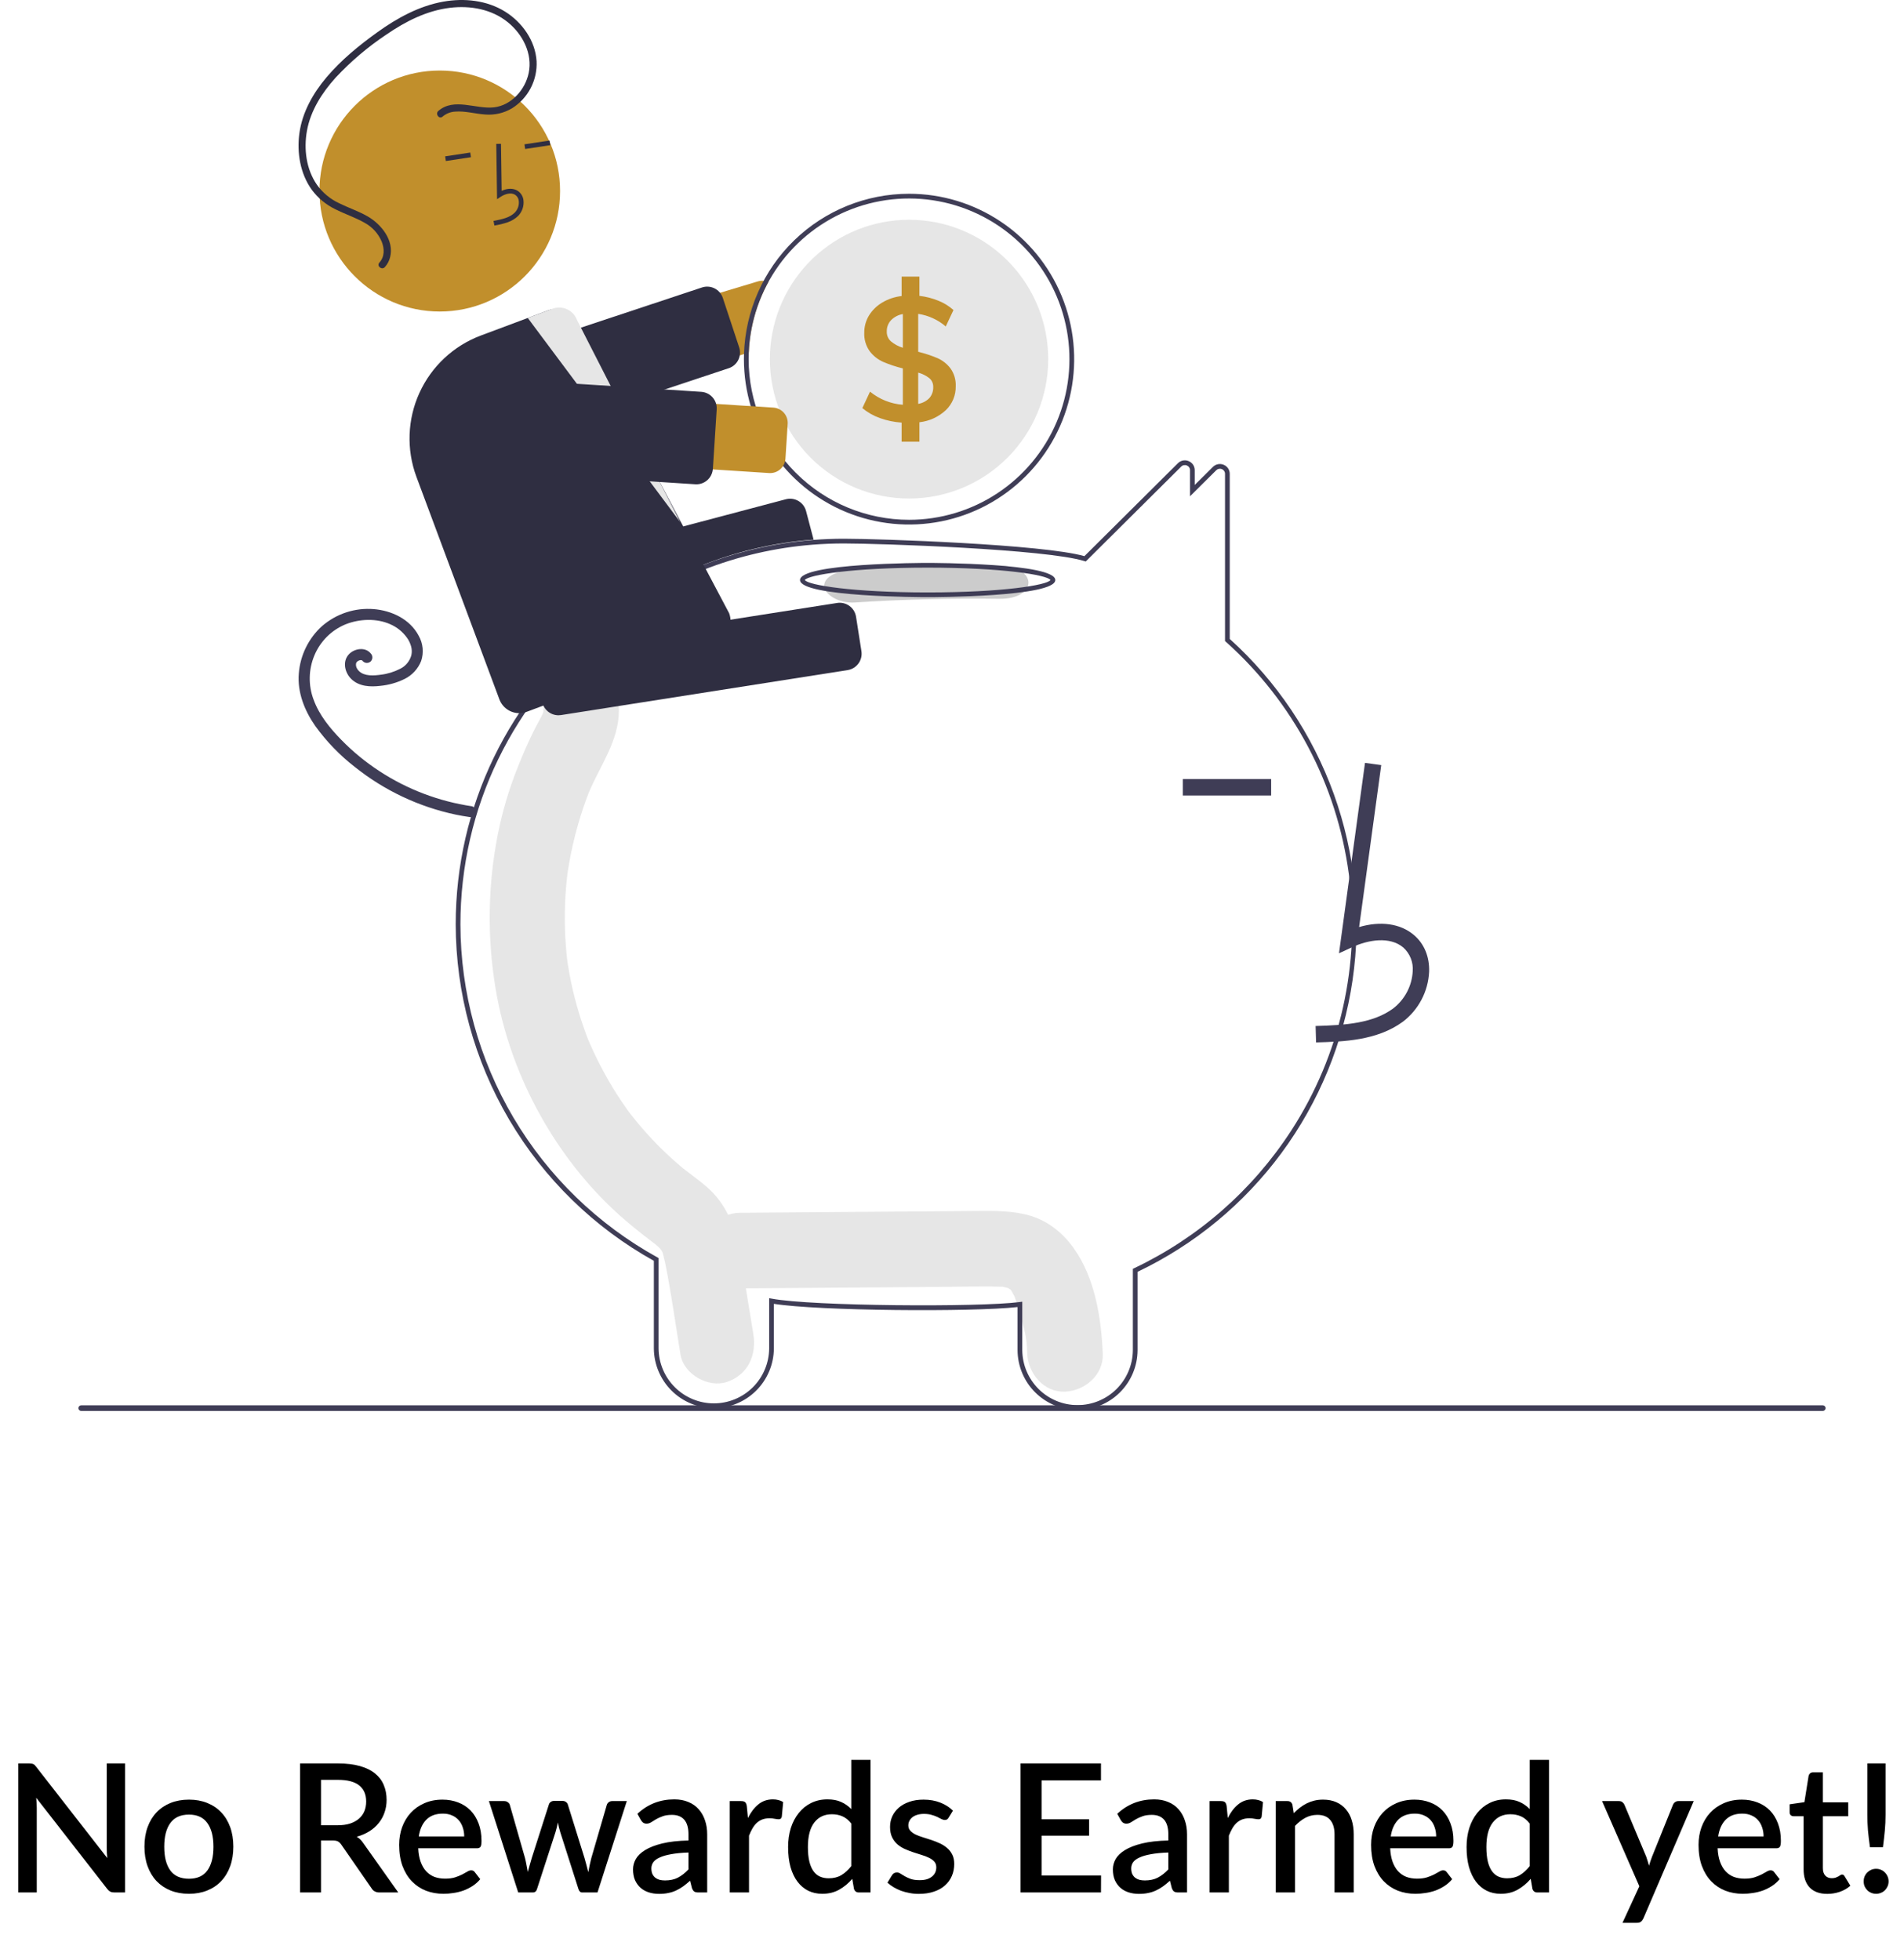 <svg width="170" height="175" viewBox="0 0 170 175" fill="none" xmlns="http://www.w3.org/2000/svg">
<g clip-path="url(#clip0_528_8681)">
<path d="M95.87 111.469C94.792 109.956 93.331 108.849 91.496 108.435C89.895 108.073 88.249 108.135 86.621 108.147L66.046 108.306C64.283 108.32 62.594 109.849 62.676 111.682C62.757 113.5 64.157 115.073 66.046 115.058C72.073 115.012 78.1 114.965 84.127 114.918C85.548 114.907 86.97 114.882 88.391 114.886C88.71 114.887 89.028 114.904 89.347 114.908C89.424 114.909 89.48 114.908 89.519 114.906C89.529 114.909 89.537 114.912 89.55 114.916C89.717 114.961 89.887 114.993 90.055 115.036C89.996 115.038 90.163 115.143 90.247 115.178C90.258 115.201 90.283 115.241 90.324 115.304C90.381 115.411 90.551 115.738 90.558 115.728C90.813 116.373 91.023 117.035 91.187 117.71C91.579 119.196 91.665 119.507 91.721 120.902C91.792 122.664 93.22 124.362 95.091 124.278C96.856 124.199 98.537 122.792 98.461 120.902C98.332 117.718 97.774 114.14 95.87 111.469Z" fill="#E6E6E6"/>
<path d="M67.255 119.087C66.869 116.741 66.49 114.393 66.096 112.049C65.696 109.67 64.879 107.492 63.032 105.93C62.538 105.513 62.026 105.124 61.512 104.736C61.331 104.599 61.15 104.462 60.972 104.323C60.961 104.315 60.954 104.309 60.945 104.302C60.925 104.285 60.902 104.265 60.87 104.238C60.1 103.585 59.356 102.903 58.647 102.178C58.017 101.534 57.415 100.863 56.841 100.164C56.697 99.99 56.556 99.814 56.416 99.636C56.392 99.606 56.262 99.438 56.177 99.328C56.097 99.219 55.952 99.021 55.928 98.986C55.764 98.755 55.604 98.521 55.446 98.285C54.373 96.674 53.444 94.972 52.669 93.197C52.592 93.021 52.517 92.844 52.444 92.666C52.424 92.612 52.399 92.542 52.365 92.449C52.209 92.019 52.053 91.59 51.91 91.154C51.607 90.23 51.346 89.292 51.128 88.341C51.02 87.871 50.923 87.398 50.837 86.924C50.792 86.68 50.751 86.435 50.712 86.19C50.706 86.149 50.668 85.885 50.645 85.735C50.629 85.585 50.598 85.319 50.594 85.278C50.57 85.031 50.548 84.784 50.529 84.536C50.486 83.979 50.456 83.421 50.441 82.862C50.415 81.869 50.433 80.876 50.494 79.883C50.529 79.325 50.579 78.768 50.641 78.213C50.644 78.179 50.647 78.151 50.65 78.127C50.653 78.102 50.658 78.074 50.663 78.039C50.708 77.732 50.756 77.425 50.809 77.12C51.011 75.959 51.274 74.811 51.597 73.678C51.75 73.142 51.916 72.611 52.094 72.084C52.174 71.85 52.257 71.617 52.342 71.384C52.336 71.399 52.59 70.748 52.594 70.726C53.604 68.336 55.256 66.157 55.258 63.441C55.26 61.603 53.707 59.842 51.888 59.927C50.981 59.961 50.123 60.346 49.494 61.002C48.866 61.658 48.516 62.532 48.518 63.441C48.518 63.483 48.518 63.518 48.518 63.552C48.501 63.609 48.487 63.657 48.474 63.699C48.277 64.128 48.036 64.535 47.819 64.954C47.228 66.098 46.722 67.28 46.242 68.479C45.457 70.432 44.855 72.454 44.446 74.519C43.556 79.044 43.487 83.693 44.242 88.242C45.549 96.221 49.858 103.858 55.848 108.991C56.368 109.437 56.9 109.867 57.438 110.289C57.66 110.464 57.885 110.635 58.11 110.805C58.216 110.886 58.658 111.234 58.464 111.065C58.881 111.422 59.057 111.602 59.164 111.865C59.18 111.926 59.201 112.008 59.23 112.12C59.305 112.417 59.377 112.713 59.437 113.013C59.958 115.641 60.321 118.312 60.756 120.956C61.055 122.773 63.288 123.955 64.901 123.411C66.779 122.777 67.576 121.034 67.255 119.087Z" fill="#E6E6E6"/>
<path d="M96.211 125.901C94.796 125.905 93.437 125.346 92.433 124.347C91.428 123.349 90.86 121.992 90.853 120.574V116.723C86.829 117.174 73.047 117.07 69.096 116.434V120.42C69.086 121.836 68.516 123.191 67.513 124.189C66.509 125.187 65.152 125.747 63.738 125.747C62.324 125.747 60.967 125.187 59.963 124.189C58.96 123.191 58.391 121.836 58.38 120.42V112.594C53.029 109.616 48.569 105.262 45.459 99.981C42.349 94.699 40.702 88.682 40.688 82.551C40.688 72.037 45.444 62.229 53.738 55.642C59.13 51.345 65.681 48.76 72.551 48.221C73.483 48.147 74.421 48.11 75.339 48.11C78.572 48.11 93.161 48.611 96.822 49.666L105.168 41.369C105.291 41.245 105.447 41.161 105.618 41.127C105.789 41.093 105.966 41.111 106.126 41.178C106.288 41.242 106.427 41.354 106.524 41.499C106.621 41.644 106.672 41.815 106.671 41.989V43.308L108.296 41.696C108.418 41.572 108.575 41.488 108.745 41.454C108.916 41.42 109.093 41.437 109.253 41.504C109.415 41.569 109.554 41.681 109.651 41.826C109.749 41.971 109.8 42.142 109.798 42.316V57.057C113.986 60.84 117.178 65.599 119.092 70.912C121.005 76.226 121.58 81.93 120.766 87.52C119.952 93.11 117.774 98.412 114.426 102.957C111.077 107.502 106.661 111.149 101.569 113.575V120.574C101.562 121.992 100.994 123.349 99.99 124.347C98.986 125.346 97.626 125.905 96.211 125.901ZM91.274 116.244V120.574C91.285 121.878 91.81 123.126 92.734 124.045C93.659 124.964 94.909 125.479 96.211 125.479C97.514 125.479 98.763 124.964 99.688 124.045C100.613 123.126 101.138 121.878 101.148 120.574V113.309L101.268 113.252C106.982 110.536 111.832 106.286 115.281 100.976C119.676 94.199 121.503 86.07 120.433 78.06C119.363 70.05 115.466 62.689 109.447 57.308L109.377 57.245V42.316C109.379 42.226 109.352 42.137 109.302 42.061C109.251 41.986 109.179 41.928 109.094 41.895C109.011 41.859 108.918 41.85 108.828 41.867C108.739 41.885 108.657 41.93 108.593 41.995L106.249 44.32V41.989C106.251 41.899 106.225 41.81 106.174 41.734C106.124 41.659 106.051 41.601 105.967 41.568C105.883 41.532 105.79 41.523 105.7 41.541C105.61 41.559 105.528 41.603 105.464 41.669L96.939 50.143L96.818 50.105C93.415 49.038 78.597 48.532 75.339 48.532C74.432 48.532 73.505 48.569 72.584 48.641C65.798 49.174 59.326 51.727 53.999 55.972C45.807 62.479 41.109 72.166 41.109 82.551C41.123 88.628 42.761 94.591 45.853 99.82C48.945 105.049 53.379 109.353 58.693 112.285L58.801 112.345V120.42C58.812 121.724 59.337 122.972 60.262 123.89C61.186 124.809 62.436 125.324 63.738 125.324C65.04 125.324 66.29 124.809 67.215 123.89C68.139 122.972 68.664 121.724 68.675 120.42V115.929L68.925 115.976C72.475 116.645 87.424 116.75 91.036 116.276L91.274 116.244Z" fill="#3F3D56"/>
<path d="M67.658 25.133L44.334 32.155C43.592 32.379 42.969 32.889 42.602 33.573C42.236 34.257 42.155 35.059 42.378 35.802C42.601 36.545 43.11 37.17 43.792 37.538C44.474 37.906 45.274 37.988 46.017 37.765L66.427 31.619L66.855 31.49C66.942 29.283 67.539 27.126 68.601 25.19C68.468 25.13 68.326 25.093 68.18 25.08C68.004 25.063 67.827 25.081 67.658 25.133Z" fill="#C18F2C"/>
<path d="M45.613 39.262C45.303 39.261 45.002 39.163 44.751 38.981C44.5 38.8 44.313 38.544 44.215 38.249L42.757 33.84C42.696 33.656 42.672 33.462 42.685 33.268C42.7 33.075 42.752 32.886 42.839 32.713C42.925 32.539 43.045 32.385 43.192 32.258C43.339 32.131 43.508 32.035 43.692 31.974L62.676 25.671C62.859 25.61 63.053 25.586 63.246 25.6C63.44 25.614 63.628 25.666 63.801 25.753C63.974 25.84 64.128 25.961 64.255 26.107C64.382 26.254 64.478 26.424 64.539 26.608L65.997 31.017C66.119 31.38 66.094 31.776 65.93 32.121C65.765 32.466 65.472 32.733 65.114 32.866C65.097 32.872 65.079 32.878 65.061 32.884L46.078 39.186C45.928 39.236 45.771 39.262 45.613 39.262Z" fill="#2F2E41"/>
<path d="M81.165 17.303C77.333 17.305 73.653 18.799 70.902 21.471C68.152 24.143 66.547 27.783 66.428 31.619C66.423 31.769 66.421 31.921 66.421 32.073C66.421 34.994 67.286 37.849 68.906 40.278C70.526 42.707 72.829 44.6 75.523 45.718C78.217 46.836 81.181 47.128 84.041 46.558C86.901 45.989 89.528 44.582 91.59 42.516C93.652 40.451 95.056 37.819 95.625 34.954C96.194 32.089 95.902 29.119 94.786 26.421C93.67 23.722 91.78 21.415 89.356 19.792C86.931 18.169 84.081 17.303 81.165 17.303ZM81.165 46.42C77.367 46.416 73.727 44.903 71.042 42.214C68.357 39.524 66.847 35.877 66.843 32.073C66.843 31.876 66.847 31.682 66.855 31.49C66.969 28.68 67.906 25.965 69.547 23.683C71.189 21.401 73.465 19.654 76.09 18.657C78.716 17.66 81.576 17.459 84.315 18.077C87.054 18.696 89.551 20.107 91.496 22.136C93.44 24.165 94.747 26.722 95.252 29.489C95.758 32.256 95.441 35.111 94.34 37.698C93.239 40.286 91.403 42.492 89.061 44.043C86.718 45.593 83.972 46.42 81.165 46.42Z" fill="#3F3D56"/>
<path d="M93.591 32.073C93.591 35.374 92.282 38.541 89.952 40.875C87.621 43.21 84.46 44.521 81.165 44.521C77.869 44.521 74.708 43.21 72.378 40.875C70.047 38.541 68.738 35.374 68.738 32.073C68.738 31.678 68.757 31.29 68.793 30.906C69.093 27.719 70.605 24.771 73.018 22.673C75.43 20.575 78.556 19.488 81.748 19.638C84.939 19.788 87.95 21.164 90.155 23.479C92.361 25.795 93.591 28.872 93.591 32.073Z" fill="#E6E6E6"/>
<path d="M84.865 32.9C84.564 32.503 84.168 32.189 83.713 31.986C83.153 31.749 82.574 31.559 81.982 31.416V28.028C82.891 28.165 83.744 28.555 84.444 29.152L85.131 27.686C84.736 27.334 84.282 27.053 83.791 26.857C83.247 26.636 82.675 26.489 82.091 26.42V24.703H80.501V26.437C79.887 26.506 79.295 26.705 78.764 27.021C78.284 27.306 77.88 27.703 77.586 28.178C77.306 28.641 77.161 29.174 77.167 29.716C77.14 30.303 77.31 30.882 77.65 31.361C77.962 31.776 78.376 32.105 78.85 32.315C79.42 32.559 80.009 32.754 80.611 32.9V36.147C79.538 36.066 78.515 35.657 77.681 34.976L76.995 36.444C77.461 36.831 77.991 37.132 78.562 37.335C79.186 37.559 79.839 37.695 80.501 37.74V39.443H82.092V37.708C82.975 37.611 83.803 37.231 84.453 36.624C84.739 36.349 84.965 36.018 85.116 35.651C85.268 35.284 85.341 34.89 85.333 34.493C85.359 33.924 85.195 33.363 84.865 32.9ZM80.611 31.058C80.224 30.94 79.863 30.746 79.552 30.488C79.428 30.378 79.33 30.242 79.265 30.089C79.201 29.937 79.17 29.772 79.177 29.606C79.165 29.23 79.303 28.865 79.56 28.591C79.845 28.304 80.212 28.113 80.611 28.045V31.058ZM82.98 35.548C82.712 35.824 82.362 36.006 81.982 36.069V33.275C82.345 33.373 82.685 33.543 82.98 33.775C83.093 33.871 83.182 33.991 83.241 34.126C83.3 34.261 83.329 34.408 83.324 34.556C83.338 34.918 83.216 35.272 82.98 35.548Z" fill="#C18F2C"/>
<path d="M46.29 57.131C45.965 57.13 45.648 57.022 45.39 56.823C45.132 56.624 44.947 56.346 44.863 56.031L44.069 53.02C43.97 52.641 44.024 52.239 44.221 51.901C44.417 51.562 44.739 51.316 45.117 51.215L70.168 44.584C70.546 44.485 70.948 44.54 71.285 44.737C71.623 44.935 71.869 45.258 71.969 45.636L72.642 48.187L72.516 48.197C66.091 48.697 59.944 51.031 54.801 54.921L54.764 54.939L46.664 57.082C46.542 57.115 46.416 57.131 46.29 57.131Z" fill="#2F2E41"/>
<path d="M42.142 72.003C39.203 71.568 36.392 70.504 33.902 68.882C32.668 68.079 31.525 67.143 30.495 66.091C29.478 65.052 28.506 63.871 28.002 62.487C27.517 61.207 27.542 59.789 28.072 58.527C28.594 57.273 29.591 56.277 30.845 55.758C32.107 55.254 33.631 55.2 34.859 55.752C35.444 56.009 35.95 56.417 36.325 56.935C36.5 57.173 36.629 57.442 36.707 57.728C36.779 57.986 36.785 58.259 36.726 58.521C36.654 58.782 36.527 59.025 36.353 59.233C36.18 59.442 35.964 59.611 35.72 59.728C35.184 60.004 34.602 60.182 34.003 60.253C33.401 60.335 32.535 60.41 32.051 59.926C31.952 59.83 31.873 59.714 31.821 59.586C31.785 59.488 31.772 59.382 31.785 59.278C31.778 59.324 31.814 59.178 31.812 59.184C31.804 59.206 31.771 59.258 31.818 59.178C31.833 59.151 31.849 59.126 31.867 59.101C31.851 59.122 31.816 59.156 31.879 59.097C31.931 59.04 31.998 58.999 32.072 58.978C32.101 58.969 32.13 58.963 32.16 58.955C32.234 58.934 32.086 58.956 32.161 58.953C32.191 58.952 32.221 58.953 32.25 58.952C32.324 58.948 32.176 58.931 32.248 58.949C32.275 58.956 32.303 58.963 32.33 58.972C32.39 58.991 32.288 58.928 32.328 58.975C32.376 59.03 32.279 58.922 32.333 58.975C32.359 59.001 32.384 59.029 32.408 59.058C32.501 59.15 32.626 59.201 32.757 59.201C32.888 59.201 33.013 59.15 33.106 59.058C33.196 58.964 33.246 58.838 33.246 58.708C33.246 58.578 33.196 58.453 33.106 58.358C32.619 57.754 31.658 57.903 31.165 58.414C30.537 59.066 30.786 60.099 31.397 60.667C32.088 61.311 33.068 61.356 33.958 61.248C34.709 61.175 35.442 60.968 36.12 60.635C36.794 60.304 37.322 59.733 37.6 59.034C37.725 58.661 37.77 58.266 37.732 57.874C37.694 57.483 37.573 57.103 37.377 56.762C36.592 55.283 34.965 54.524 33.358 54.393C32.53 54.328 31.698 54.428 30.909 54.688C30.12 54.947 29.39 55.361 28.762 55.904C27.551 56.996 26.806 58.513 26.68 60.14C26.539 61.827 27.193 63.465 28.145 64.827C29.143 66.21 30.333 67.444 31.679 68.489C34.312 70.594 37.4 72.053 40.696 72.749C41.089 72.83 41.483 72.899 41.879 72.957C42.005 72.988 42.138 72.969 42.251 72.905C42.364 72.841 42.448 72.736 42.486 72.612C42.52 72.485 42.503 72.35 42.438 72.237C42.374 72.123 42.267 72.039 42.142 72.003Z" fill="#3F3D56"/>
<path d="M89.19 50.508C84.885 50.447 80.593 50.557 76.315 50.836C74.852 50.932 73.587 51.45 73.587 52.32C73.587 53.048 74.842 53.9 76.315 53.804C80.591 53.524 84.883 53.415 89.19 53.475C92.702 53.525 92.7 50.558 89.19 50.508Z" fill="#CCCCCC"/>
<path d="M82.827 53.328C82.362 53.328 71.431 53.311 71.431 51.798C71.431 50.286 82.362 50.269 82.827 50.269C83.292 50.269 94.222 50.286 94.222 51.798C94.222 53.311 83.292 53.328 82.827 53.328ZM71.859 51.798C72.158 52.257 76.175 52.906 82.827 52.906C89.478 52.906 93.496 52.257 93.795 51.798C93.496 51.34 89.478 50.691 82.827 50.691C76.175 50.691 72.158 51.34 71.859 51.798Z" fill="#3F3D56"/>
<path d="M117.506 93.09C119.926 93.023 122.937 92.939 125.257 91.241C125.948 90.715 126.515 90.044 126.92 89.274C127.325 88.505 127.556 87.657 127.599 86.788C127.647 85.448 127.163 84.277 126.238 83.494C125.026 82.468 123.257 82.228 121.35 82.789L123.325 68.326L121.875 68.127L119.553 85.13L120.764 84.573C122.168 83.928 124.095 83.6 125.293 84.614C125.587 84.879 125.816 85.208 125.962 85.576C126.109 85.945 126.168 86.342 126.136 86.737C126.101 87.383 125.927 88.014 125.626 88.587C125.325 89.16 124.905 89.661 124.394 90.057C122.588 91.378 120.188 91.548 117.465 91.624L117.506 93.09Z" fill="#3F3D56"/>
<path d="M113.496 69.573H105.612V71.04H113.496V69.573Z" fill="#3F3D56"/>
<path d="M49.858 63.876C49.507 63.874 49.168 63.748 48.901 63.519C48.635 63.291 48.458 62.974 48.404 62.627L47.922 59.55C47.862 59.163 47.958 58.769 48.188 58.452C48.418 58.136 48.765 57.924 49.151 57.863L74.748 53.845C75.134 53.785 75.528 53.88 75.844 54.111C76.16 54.342 76.371 54.688 76.432 55.075L76.913 58.152C76.974 58.539 76.878 58.934 76.648 59.25C76.417 59.567 76.071 59.779 75.685 59.84L50.088 63.858C50.012 63.87 49.935 63.876 49.858 63.876Z" fill="#2F2E41"/>
<path d="M39.264 27.82C45.197 27.82 50.006 23.003 50.006 17.06C50.006 11.117 45.197 6.299 39.264 6.299C33.332 6.299 28.523 11.117 28.523 17.06C28.523 23.003 33.332 27.82 39.264 27.82Z" fill="#C18F2C"/>
<path d="M45.346 19.844C45.69 19.724 46.003 19.531 46.266 19.279C46.44 19.1 46.572 18.884 46.654 18.648C46.736 18.412 46.766 18.16 46.741 17.912C46.726 17.734 46.671 17.562 46.579 17.41C46.487 17.258 46.362 17.129 46.212 17.033C45.823 16.794 45.309 16.802 44.791 17.043L44.731 12.843L44.31 12.849L44.38 17.787L44.701 17.576C45.072 17.332 45.607 17.156 45.991 17.392C46.086 17.455 46.165 17.539 46.223 17.637C46.28 17.736 46.314 17.846 46.322 17.96C46.34 18.145 46.318 18.332 46.257 18.508C46.196 18.684 46.098 18.845 45.969 18.98C45.513 19.434 44.837 19.586 44.065 19.725L44.14 20.14C44.55 20.078 44.954 19.979 45.346 19.844Z" fill="#2F2E41"/>
<path d="M49.068 12.548L46.825 12.888L46.888 13.306L49.131 12.965L49.068 12.548Z" fill="#2F2E41"/>
<path d="M41.988 13.622L39.745 13.962L39.808 14.38L42.051 14.039L41.988 13.622Z" fill="#2F2E41"/>
<path d="M46.363 63.688C45.977 63.687 45.6 63.568 45.283 63.347C44.965 63.127 44.723 62.814 44.587 62.452L37.181 42.583C36.276 40.146 36.372 37.449 37.45 35.084C38.527 32.718 40.497 30.878 42.927 29.965L48.949 27.713C49.182 27.625 49.43 27.584 49.679 27.593C49.927 27.602 50.172 27.659 50.398 27.763C50.624 27.864 50.827 28.009 50.996 28.19C51.165 28.37 51.297 28.583 51.383 28.815L65.102 54.764C65.191 54.998 65.233 55.247 65.225 55.497C65.218 55.748 65.161 55.994 65.058 56.222C64.955 56.45 64.808 56.656 64.626 56.827C64.443 56.998 64.229 57.132 63.995 57.219L47.026 63.567C46.814 63.647 46.59 63.687 46.363 63.688Z" fill="#2F2E41"/>
<path d="M47.122 28.396L60.734 46.631L51.523 28.587C51.447 28.377 51.331 28.183 51.18 28.018C51.029 27.853 50.847 27.719 50.645 27.624C50.443 27.529 50.224 27.475 50 27.465C49.777 27.455 49.554 27.489 49.344 27.565L47.122 28.396Z" fill="#E6E6E6"/>
<path d="M68.675 42.245L44.371 40.676C43.987 40.651 43.613 40.551 43.269 40.382C42.924 40.212 42.616 39.976 42.363 39.687C42.109 39.398 41.915 39.062 41.791 38.698C41.668 38.334 41.617 37.949 41.641 37.566C41.666 37.182 41.766 36.807 41.935 36.462C42.105 36.117 42.34 35.808 42.629 35.554C42.917 35.3 43.252 35.106 43.616 34.982C43.979 34.858 44.363 34.807 44.746 34.831L69.051 36.4C69.23 36.411 69.406 36.458 69.567 36.538C69.728 36.617 69.872 36.727 69.991 36.863C70.11 36.998 70.201 37.155 70.259 37.326C70.317 37.496 70.341 37.677 70.329 37.856L70.129 40.964C70.106 41.327 69.939 41.666 69.667 41.906C69.394 42.146 69.037 42.268 68.675 42.245Z" fill="#C18F2C"/>
<path d="M62.181 43.25C62.148 43.25 62.116 43.249 62.084 43.247L42.127 41.959C41.933 41.947 41.745 41.896 41.571 41.811C41.397 41.725 41.242 41.606 41.114 41.46C40.986 41.315 40.888 41.145 40.826 40.962C40.763 40.778 40.738 40.584 40.75 40.39L41.091 35.082C41.104 34.889 41.154 34.699 41.24 34.525C41.325 34.351 41.444 34.196 41.589 34.068C41.735 33.94 41.904 33.842 42.087 33.779C42.271 33.717 42.464 33.691 42.658 33.703L62.615 34.991C63.005 35.017 63.369 35.196 63.627 35.49C63.885 35.784 64.016 36.169 63.991 36.56L63.65 41.868C63.631 42.153 63.531 42.425 63.361 42.654C63.191 42.883 62.959 43.058 62.693 43.157C62.529 43.219 62.355 43.25 62.181 43.25Z" fill="#2F2E41"/>
<path d="M39.141 9.904C40.554 8.687 42.495 9.776 44.115 9.585C45.666 9.403 46.89 8.01 47.203 6.529C47.568 4.803 46.673 3.073 45.354 1.996C43.91 0.817 41.995 0.478 40.179 0.697C38.099 0.947 36.196 1.918 34.489 3.093C32.841 4.192 31.326 5.479 29.973 6.927C28.762 8.267 27.735 9.864 27.408 11.668C27.11 13.307 27.337 15.123 28.305 16.511C28.817 17.223 29.505 17.79 30.3 18.158C31.129 18.566 32.014 18.858 32.817 19.319C34.032 20.016 35.213 21.462 34.832 22.967C34.751 23.296 34.59 23.599 34.363 23.851C34.092 24.153 33.601 23.754 33.874 23.451C34.352 22.919 34.334 22.209 34.078 21.573C33.775 20.857 33.238 20.265 32.555 19.895C31.714 19.413 30.785 19.116 29.924 18.677C29.099 18.276 28.382 17.681 27.836 16.944C26.804 15.508 26.496 13.638 26.73 11.909C26.983 10.038 27.943 8.338 29.146 6.913C30.455 5.362 32.063 4.05 33.706 2.87C35.469 1.605 37.417 0.535 39.572 0.148C41.44 -0.187 43.465 0.02 45.099 1.039C46.624 1.992 47.793 3.629 47.909 5.459C47.951 6.292 47.771 7.12 47.386 7.86C47.002 8.6 46.428 9.223 45.724 9.667C45.001 10.1 44.16 10.295 43.321 10.225C42.423 10.167 41.525 9.892 40.621 9.968C40.213 9.993 39.823 10.15 39.512 10.417C39.203 10.683 38.835 10.168 39.141 9.904Z" fill="#2F2E41"/>
<path d="M162.749 126H7.251C7.184 126 7.121 125.973 7.074 125.926C7.027 125.879 7 125.815 7 125.749C7 125.682 7.027 125.618 7.074 125.571C7.121 125.524 7.184 125.498 7.251 125.498H162.749C162.815 125.498 162.879 125.524 162.926 125.571C162.973 125.618 163 125.682 163 125.749C163 125.815 162.973 125.879 162.926 125.926C162.879 125.974 162.815 126 162.749 126Z" fill="#3F3D56"/>
</g>
<path d="M11.17 157.48V169H10.218C10.074 169 9.951 168.976 9.85 168.928C9.748 168.875 9.652 168.789 9.562 168.672L3.234 160.544C3.25 160.699 3.26 160.853 3.266 161.008C3.276 161.157 3.282 161.296 3.282 161.424V169H1.634V157.48H2.61C2.69 157.48 2.756 157.485 2.81 157.496C2.868 157.501 2.922 157.515 2.97 157.536C3.018 157.557 3.063 157.589 3.106 157.632C3.148 157.675 3.194 157.728 3.242 157.792L9.578 165.928C9.562 165.763 9.548 165.6 9.538 165.44C9.532 165.28 9.53 165.131 9.53 164.992V157.48H11.17ZM16.873 160.712C17.476 160.712 18.02 160.811 18.505 161.008C18.995 161.205 19.412 161.485 19.753 161.848C20.099 162.211 20.366 162.651 20.553 163.168C20.739 163.685 20.833 164.267 20.833 164.912C20.833 165.557 20.739 166.139 20.553 166.656C20.366 167.173 20.099 167.616 19.753 167.984C19.412 168.347 18.995 168.627 18.505 168.824C18.02 169.021 17.476 169.12 16.873 169.12C16.265 169.12 15.716 169.021 15.225 168.824C14.739 168.627 14.323 168.347 13.977 167.984C13.63 167.616 13.364 167.173 13.177 166.656C12.99 166.139 12.897 165.557 12.897 164.912C12.897 164.267 12.99 163.685 13.177 163.168C13.364 162.651 13.63 162.211 13.977 161.848C14.323 161.485 14.739 161.205 15.225 161.008C15.716 160.811 16.265 160.712 16.873 160.712ZM16.873 167.776C17.609 167.776 18.155 167.531 18.513 167.04C18.875 166.544 19.057 165.837 19.057 164.92C19.057 164.003 18.875 163.296 18.513 162.8C18.155 162.299 17.609 162.048 16.873 162.048C16.126 162.048 15.572 162.299 15.209 162.8C14.846 163.296 14.665 164.003 14.665 164.92C14.665 165.837 14.846 166.544 15.209 167.04C15.572 167.531 16.126 167.776 16.873 167.776ZM30.134 163C30.561 163 30.934 162.949 31.254 162.848C31.574 162.741 31.84 162.595 32.054 162.408C32.267 162.221 32.427 162 32.534 161.744C32.641 161.483 32.694 161.195 32.694 160.88C32.694 160.251 32.486 159.771 32.07 159.44C31.654 159.109 31.024 158.944 30.182 158.944H28.662V163H30.134ZM35.558 169H33.886C33.555 169 33.315 168.872 33.166 168.616L30.478 164.736C30.387 164.603 30.288 164.507 30.182 164.448C30.075 164.389 29.915 164.36 29.702 164.36H28.662V169H26.79V157.48H30.182C30.939 157.48 31.59 157.557 32.134 157.712C32.683 157.867 33.134 158.088 33.486 158.376C33.838 158.659 34.096 159 34.262 159.4C34.432 159.8 34.518 160.245 34.518 160.736C34.518 161.136 34.456 161.509 34.334 161.856C34.217 162.203 34.043 162.517 33.814 162.8C33.59 163.083 33.312 163.328 32.982 163.536C32.651 163.744 32.275 163.907 31.854 164.024C32.083 164.163 32.281 164.357 32.446 164.608L35.558 169ZM41.447 164C41.447 163.712 41.404 163.445 41.319 163.2C41.239 162.949 41.119 162.733 40.959 162.552C40.799 162.365 40.599 162.221 40.359 162.12C40.124 162.013 39.852 161.96 39.543 161.96C38.919 161.96 38.428 162.139 38.071 162.496C37.714 162.853 37.487 163.355 37.391 164H41.447ZM37.343 165.056C37.364 165.52 37.436 165.923 37.559 166.264C37.681 166.6 37.844 166.88 38.047 167.104C38.255 167.328 38.5 167.496 38.783 167.608C39.071 167.715 39.391 167.768 39.743 167.768C40.079 167.768 40.37 167.731 40.615 167.656C40.86 167.576 41.074 167.491 41.255 167.4C41.436 167.304 41.591 167.219 41.719 167.144C41.847 167.064 41.964 167.024 42.071 167.024C42.209 167.024 42.316 167.077 42.391 167.184L42.879 167.816C42.676 168.056 42.447 168.259 42.191 168.424C41.935 168.589 41.663 168.725 41.375 168.832C41.087 168.933 40.791 169.005 40.487 169.048C40.183 169.096 39.887 169.12 39.599 169.12C39.033 169.12 38.508 169.027 38.023 168.84C37.543 168.648 37.124 168.368 36.767 168C36.415 167.632 36.138 167.176 35.935 166.632C35.737 166.088 35.639 165.461 35.639 164.752C35.639 164.187 35.727 163.659 35.903 163.168C36.084 162.677 36.34 162.251 36.671 161.888C37.007 161.525 37.412 161.24 37.887 161.032C38.367 160.819 38.908 160.712 39.511 160.712C40.012 160.712 40.476 160.795 40.903 160.96C41.33 161.12 41.697 161.357 42.007 161.672C42.316 161.987 42.556 162.373 42.727 162.832C42.903 163.285 42.991 163.803 42.991 164.384C42.991 164.651 42.962 164.829 42.903 164.92C42.844 165.011 42.737 165.056 42.583 165.056H37.343ZM55.965 160.84L53.349 169H51.981C51.821 169 51.709 168.896 51.645 168.688L50.021 163.608C49.978 163.464 49.938 163.32 49.901 163.176C49.869 163.032 49.84 162.891 49.813 162.752C49.755 163.04 49.682 163.328 49.597 163.616L47.949 168.688C47.891 168.896 47.765 169 47.573 169H46.269L43.653 160.84H45.013C45.147 160.84 45.256 160.875 45.341 160.944C45.432 161.008 45.49 161.085 45.517 161.176L46.877 165.928C46.931 166.147 46.976 166.36 47.013 166.568C47.056 166.771 47.093 166.973 47.125 167.176C47.178 166.973 47.234 166.771 47.293 166.568C47.352 166.36 47.413 166.147 47.477 165.928L49.005 161.152C49.032 161.056 49.085 160.979 49.165 160.92C49.251 160.856 49.352 160.824 49.469 160.824H50.221C50.344 160.824 50.448 160.856 50.533 160.92C50.618 160.979 50.675 161.056 50.701 161.152L52.189 165.928C52.253 166.147 52.312 166.36 52.365 166.568C52.424 166.776 52.477 166.984 52.525 167.192C52.562 166.989 52.602 166.784 52.645 166.576C52.688 166.368 52.739 166.152 52.797 165.928L54.181 161.176C54.213 161.08 54.272 161 54.357 160.936C54.443 160.872 54.547 160.84 54.669 160.84H55.965ZM61.471 165.432C60.857 165.453 60.34 165.504 59.919 165.584C59.497 165.659 59.156 165.757 58.895 165.88C58.633 165.997 58.444 166.139 58.327 166.304C58.215 166.469 58.158 166.651 58.158 166.848C58.158 167.04 58.188 167.205 58.246 167.344C58.31 167.477 58.396 167.589 58.502 167.68C58.614 167.765 58.742 167.829 58.886 167.872C59.036 167.909 59.199 167.928 59.374 167.928C59.822 167.928 60.206 167.845 60.526 167.68C60.852 167.509 61.166 167.264 61.471 166.944V165.432ZM56.91 161.976C57.833 161.117 58.932 160.688 60.206 160.688C60.676 160.688 61.092 160.765 61.455 160.92C61.822 161.069 62.129 161.283 62.374 161.56C62.625 161.837 62.815 162.168 62.943 162.552C63.076 162.931 63.142 163.352 63.142 163.816V169H62.374C62.209 169 62.084 168.976 61.998 168.928C61.913 168.875 61.841 168.771 61.782 168.616L61.614 167.952C61.407 168.139 61.201 168.307 60.998 168.456C60.796 168.6 60.585 168.723 60.367 168.824C60.153 168.925 59.921 169 59.67 169.048C59.425 169.101 59.153 169.128 58.855 169.128C58.524 169.128 58.215 169.083 57.926 168.992C57.644 168.901 57.398 168.765 57.191 168.584C56.983 168.397 56.817 168.168 56.694 167.896C56.577 167.624 56.519 167.304 56.519 166.936C56.519 166.621 56.601 166.315 56.767 166.016C56.937 165.717 57.215 165.451 57.599 165.216C57.988 164.976 58.497 164.779 59.127 164.624C59.761 164.469 60.542 164.381 61.471 164.36V163.816C61.471 163.229 61.345 162.792 61.094 162.504C60.844 162.216 60.476 162.072 59.99 162.072C59.66 162.072 59.383 162.115 59.158 162.2C58.934 162.28 58.74 162.368 58.575 162.464C58.409 162.56 58.263 162.651 58.135 162.736C58.007 162.816 57.87 162.856 57.727 162.856C57.609 162.856 57.508 162.827 57.422 162.768C57.343 162.704 57.276 162.627 57.222 162.536L56.91 161.976ZM66.781 162.352C67.037 161.835 67.347 161.429 67.709 161.136C68.072 160.837 68.507 160.688 69.013 160.688C69.189 160.688 69.355 160.709 69.509 160.752C69.664 160.789 69.803 160.848 69.925 160.928L69.805 162.224C69.784 162.315 69.749 162.379 69.701 162.416C69.659 162.448 69.6 162.464 69.525 162.464C69.445 162.464 69.331 162.451 69.181 162.424C69.032 162.392 68.875 162.376 68.709 162.376C68.469 162.376 68.256 162.411 68.069 162.48C67.888 162.549 67.723 162.651 67.573 162.784C67.429 162.917 67.301 163.08 67.189 163.272C67.077 163.464 66.973 163.683 66.877 163.928V169H65.157V160.84H66.157C66.339 160.84 66.464 160.875 66.533 160.944C66.603 161.008 66.651 161.123 66.677 161.288L66.781 162.352ZM76.006 162.848C75.766 162.539 75.502 162.323 75.214 162.2C74.926 162.077 74.614 162.016 74.278 162.016C73.606 162.016 73.081 162.264 72.702 162.76C72.323 163.251 72.134 163.979 72.134 164.944C72.134 165.445 72.177 165.875 72.262 166.232C72.347 166.584 72.47 166.872 72.63 167.096C72.79 167.32 72.985 167.483 73.214 167.584C73.443 167.685 73.702 167.736 73.99 167.736C74.427 167.736 74.803 167.643 75.118 167.456C75.438 167.264 75.734 166.995 76.006 166.648V162.848ZM77.726 157.16V169H76.686C76.457 169 76.31 168.891 76.246 168.672L76.094 167.784C75.753 168.184 75.363 168.507 74.926 168.752C74.494 168.997 73.99 169.12 73.414 169.12C72.955 169.12 72.539 169.029 72.166 168.848C71.793 168.661 71.473 168.392 71.206 168.04C70.939 167.688 70.731 167.253 70.582 166.736C70.438 166.213 70.366 165.616 70.366 164.944C70.366 164.336 70.446 163.773 70.606 163.256C70.771 162.739 71.006 162.291 71.31 161.912C71.614 161.528 71.982 161.229 72.414 161.016C72.851 160.797 73.339 160.688 73.878 160.688C74.358 160.688 74.766 160.765 75.102 160.92C75.438 161.069 75.739 161.28 76.006 161.552V157.16H77.726ZM84.701 162.32C84.659 162.395 84.611 162.448 84.557 162.48C84.504 162.512 84.437 162.528 84.357 162.528C84.267 162.528 84.168 162.501 84.061 162.448C83.955 162.389 83.829 162.325 83.685 162.256C83.541 162.187 83.371 162.125 83.173 162.072C82.981 162.013 82.755 161.984 82.493 161.984C82.28 161.984 82.085 162.011 81.909 162.064C81.739 162.112 81.592 162.184 81.469 162.28C81.352 162.371 81.261 162.48 81.197 162.608C81.133 162.731 81.101 162.864 81.101 163.008C81.101 163.2 81.16 163.36 81.277 163.488C81.395 163.616 81.549 163.728 81.741 163.824C81.933 163.915 82.152 163.997 82.397 164.072C82.643 164.147 82.893 164.227 83.149 164.312C83.405 164.397 83.656 164.496 83.901 164.608C84.147 164.72 84.365 164.859 84.557 165.024C84.749 165.184 84.904 165.381 85.021 165.616C85.139 165.845 85.197 166.125 85.197 166.456C85.197 166.84 85.128 167.195 84.989 167.52C84.851 167.845 84.648 168.128 84.381 168.368C84.115 168.608 83.781 168.795 83.381 168.928C82.987 169.061 82.533 169.128 82.021 169.128C81.739 169.128 81.464 169.101 81.197 169.048C80.936 169 80.685 168.933 80.445 168.848C80.211 168.757 79.989 168.651 79.781 168.528C79.579 168.405 79.397 168.272 79.237 168.128L79.637 167.472C79.685 167.392 79.744 167.331 79.813 167.288C79.888 167.24 79.979 167.216 80.085 167.216C80.197 167.216 80.307 167.253 80.413 167.328C80.525 167.397 80.653 167.475 80.797 167.56C80.947 167.645 81.125 167.725 81.333 167.8C81.541 167.869 81.8 167.904 82.109 167.904C82.365 167.904 82.587 167.875 82.773 167.816C82.96 167.752 83.115 167.667 83.237 167.56C83.36 167.453 83.451 167.333 83.509 167.2C83.568 167.061 83.597 166.915 83.597 166.76C83.597 166.552 83.539 166.381 83.421 166.248C83.304 166.115 83.147 166 82.949 165.904C82.757 165.808 82.536 165.723 82.285 165.648C82.04 165.573 81.789 165.493 81.533 165.408C81.277 165.323 81.024 165.224 80.773 165.112C80.528 165 80.307 164.859 80.109 164.688C79.917 164.512 79.763 164.301 79.645 164.056C79.528 163.805 79.469 163.501 79.469 163.144C79.469 162.819 79.533 162.509 79.661 162.216C79.795 161.923 79.987 161.664 80.237 161.44C80.493 161.216 80.805 161.04 81.173 160.912C81.547 160.779 81.976 160.712 82.461 160.712C83.011 160.712 83.509 160.8 83.957 160.976C84.405 161.152 84.781 161.392 85.085 161.696L84.701 162.32ZM98.31 167.488L98.302 169H91.118V157.48H98.302V158.992H92.998V162.464H97.238V163.928H92.998V167.488H98.31ZM104.314 165.432C103.701 165.453 103.184 165.504 102.762 165.584C102.341 165.659 102 165.757 101.738 165.88C101.477 165.997 101.288 166.139 101.17 166.304C101.058 166.469 101.002 166.651 101.002 166.848C101.002 167.04 101.032 167.205 101.09 167.344C101.154 167.477 101.24 167.589 101.346 167.68C101.458 167.765 101.586 167.829 101.73 167.872C101.88 167.909 102.042 167.928 102.218 167.928C102.666 167.928 103.05 167.845 103.37 167.68C103.696 167.509 104.01 167.264 104.314 166.944V165.432ZM99.754 161.976C100.677 161.117 101.776 160.688 103.05 160.688C103.52 160.688 103.936 160.765 104.298 160.92C104.666 161.069 104.973 161.283 105.218 161.56C105.469 161.837 105.658 162.168 105.786 162.552C105.92 162.931 105.986 163.352 105.986 163.816V169H105.218C105.053 169 104.928 168.976 104.842 168.928C104.757 168.875 104.685 168.771 104.626 168.616L104.458 167.952C104.25 168.139 104.045 168.307 103.842 168.456C103.64 168.6 103.429 168.723 103.21 168.824C102.997 168.925 102.765 169 102.514 169.048C102.269 169.101 101.997 169.128 101.698 169.128C101.368 169.128 101.058 169.083 100.77 168.992C100.488 168.901 100.242 168.765 100.034 168.584C99.826 168.397 99.661 168.168 99.538 167.896C99.421 167.624 99.362 167.304 99.362 166.936C99.362 166.621 99.445 166.315 99.61 166.016C99.781 165.717 100.058 165.451 100.442 165.216C100.832 164.976 101.341 164.779 101.97 164.624C102.605 164.469 103.386 164.381 104.314 164.36V163.816C104.314 163.229 104.189 162.792 103.938 162.504C103.688 162.216 103.32 162.072 102.834 162.072C102.504 162.072 102.226 162.115 102.002 162.2C101.778 162.28 101.584 162.368 101.418 162.464C101.253 162.56 101.106 162.651 100.978 162.736C100.85 162.816 100.714 162.856 100.57 162.856C100.453 162.856 100.352 162.827 100.266 162.768C100.186 162.704 100.12 162.627 100.066 162.536L99.754 161.976ZM109.625 162.352C109.881 161.835 110.19 161.429 110.553 161.136C110.916 160.837 111.35 160.688 111.857 160.688C112.033 160.688 112.198 160.709 112.353 160.752C112.508 160.789 112.646 160.848 112.769 160.928L112.649 162.224C112.628 162.315 112.593 162.379 112.545 162.416C112.502 162.448 112.444 162.464 112.369 162.464C112.289 162.464 112.174 162.451 112.025 162.424C111.876 162.392 111.718 162.376 111.553 162.376C111.313 162.376 111.1 162.411 110.913 162.48C110.732 162.549 110.566 162.651 110.417 162.784C110.273 162.917 110.145 163.08 110.033 163.272C109.921 163.464 109.817 163.683 109.721 163.928V169H108.001V160.84H109.001C109.182 160.84 109.308 160.875 109.377 160.944C109.446 161.008 109.494 161.123 109.521 161.288L109.625 162.352ZM115.515 161.92C115.691 161.739 115.873 161.576 116.059 161.432C116.251 161.283 116.454 161.155 116.667 161.048C116.881 160.941 117.107 160.859 117.347 160.8C117.587 160.741 117.849 160.712 118.131 160.712C118.579 160.712 118.971 160.787 119.307 160.936C119.649 161.085 119.934 161.296 120.163 161.568C120.398 161.84 120.574 162.168 120.691 162.552C120.809 162.931 120.867 163.349 120.867 163.808V169H119.155V163.808C119.155 163.259 119.027 162.832 118.771 162.528C118.521 162.224 118.137 162.072 117.619 162.072C117.235 162.072 116.878 162.16 116.547 162.336C116.222 162.512 115.915 162.752 115.627 163.056V169H113.907V160.84H114.947C115.182 160.84 115.331 160.949 115.395 161.168L115.515 161.92ZM128.228 164C128.228 163.712 128.185 163.445 128.1 163.2C128.02 162.949 127.9 162.733 127.74 162.552C127.58 162.365 127.38 162.221 127.14 162.12C126.905 162.013 126.633 161.96 126.324 161.96C125.7 161.96 125.209 162.139 124.852 162.496C124.495 162.853 124.268 163.355 124.172 164H128.228ZM124.124 165.056C124.145 165.52 124.217 165.923 124.34 166.264C124.463 166.6 124.625 166.88 124.828 167.104C125.036 167.328 125.281 167.496 125.564 167.608C125.852 167.715 126.172 167.768 126.524 167.768C126.86 167.768 127.151 167.731 127.396 167.656C127.641 167.576 127.855 167.491 128.036 167.4C128.217 167.304 128.372 167.219 128.5 167.144C128.628 167.064 128.745 167.024 128.852 167.024C128.991 167.024 129.097 167.077 129.172 167.184L129.66 167.816C129.457 168.056 129.228 168.259 128.972 168.424C128.716 168.589 128.444 168.725 128.156 168.832C127.868 168.933 127.572 169.005 127.268 169.048C126.964 169.096 126.668 169.12 126.38 169.12C125.815 169.12 125.289 169.027 124.804 168.84C124.324 168.648 123.905 168.368 123.548 168C123.196 167.632 122.919 167.176 122.716 166.632C122.519 166.088 122.42 165.461 122.42 164.752C122.42 164.187 122.508 163.659 122.684 163.168C122.865 162.677 123.121 162.251 123.452 161.888C123.788 161.525 124.193 161.24 124.668 161.032C125.148 160.819 125.689 160.712 126.292 160.712C126.793 160.712 127.257 160.795 127.684 160.96C128.111 161.12 128.479 161.357 128.788 161.672C129.097 161.987 129.337 162.373 129.508 162.832C129.684 163.285 129.772 163.803 129.772 164.384C129.772 164.651 129.743 164.829 129.684 164.92C129.625 165.011 129.519 165.056 129.364 165.056H124.124ZM136.584 162.848C136.344 162.539 136.08 162.323 135.792 162.2C135.504 162.077 135.192 162.016 134.856 162.016C134.184 162.016 133.659 162.264 133.28 162.76C132.901 163.251 132.712 163.979 132.712 164.944C132.712 165.445 132.755 165.875 132.84 166.232C132.925 166.584 133.048 166.872 133.208 167.096C133.368 167.32 133.563 167.483 133.792 167.584C134.021 167.685 134.28 167.736 134.568 167.736C135.005 167.736 135.381 167.643 135.696 167.456C136.016 167.264 136.312 166.995 136.584 166.648V162.848ZM138.304 157.16V169H137.264C137.035 169 136.888 168.891 136.824 168.672L136.672 167.784C136.331 168.184 135.941 168.507 135.504 168.752C135.072 168.997 134.568 169.12 133.992 169.12C133.533 169.12 133.117 169.029 132.744 168.848C132.371 168.661 132.051 168.392 131.784 168.04C131.517 167.688 131.309 167.253 131.16 166.736C131.016 166.213 130.944 165.616 130.944 164.944C130.944 164.336 131.024 163.773 131.184 163.256C131.349 162.739 131.584 162.291 131.888 161.912C132.192 161.528 132.56 161.229 132.992 161.016C133.429 160.797 133.917 160.688 134.456 160.688C134.936 160.688 135.344 160.765 135.68 160.92C136.016 161.069 136.317 161.28 136.584 161.552V157.16H138.304ZM151.226 160.84L146.73 171.32C146.671 171.443 146.599 171.539 146.514 171.608C146.434 171.677 146.308 171.712 146.138 171.712H144.866L146.37 168.448L143.042 160.84H144.538C144.682 160.84 144.791 160.875 144.866 160.944C144.946 161.008 145.004 161.085 145.042 161.176L146.986 165.808C147.034 165.941 147.076 166.075 147.114 166.208C147.156 166.336 147.196 166.469 147.234 166.608C147.276 166.469 147.319 166.333 147.362 166.2C147.404 166.067 147.452 165.933 147.506 165.8L149.37 161.176C149.407 161.08 149.468 161 149.554 160.936C149.644 160.872 149.743 160.84 149.85 160.84H151.226ZM157.463 164C157.463 163.712 157.42 163.445 157.335 163.2C157.255 162.949 157.135 162.733 156.975 162.552C156.815 162.365 156.615 162.221 156.375 162.12C156.14 162.013 155.868 161.96 155.559 161.96C154.935 161.96 154.444 162.139 154.087 162.496C153.729 162.853 153.503 163.355 153.407 164H157.463ZM153.359 165.056C153.38 165.52 153.452 165.923 153.575 166.264C153.697 166.6 153.86 166.88 154.063 167.104C154.271 167.328 154.516 167.496 154.799 167.608C155.087 167.715 155.407 167.768 155.759 167.768C156.095 167.768 156.385 167.731 156.631 167.656C156.876 167.576 157.089 167.491 157.271 167.4C157.452 167.304 157.607 167.219 157.735 167.144C157.863 167.064 157.98 167.024 158.087 167.024C158.225 167.024 158.332 167.077 158.407 167.184L158.895 167.816C158.692 168.056 158.463 168.259 158.207 168.424C157.951 168.589 157.679 168.725 157.391 168.832C157.103 168.933 156.807 169.005 156.503 169.048C156.199 169.096 155.903 169.12 155.615 169.12C155.049 169.12 154.524 169.027 154.039 168.84C153.559 168.648 153.14 168.368 152.783 168C152.431 167.632 152.153 167.176 151.951 166.632C151.753 166.088 151.655 165.461 151.655 164.752C151.655 164.187 151.743 163.659 151.919 163.168C152.1 162.677 152.356 162.251 152.687 161.888C153.023 161.525 153.428 161.24 153.903 161.032C154.383 160.819 154.924 160.712 155.527 160.712C156.028 160.712 156.492 160.795 156.919 160.96C157.345 161.12 157.713 161.357 158.023 161.672C158.332 161.987 158.572 162.373 158.743 162.832C158.919 163.285 159.007 163.803 159.007 164.384C159.007 164.651 158.977 164.829 158.919 164.92C158.86 165.011 158.753 165.056 158.599 165.056H153.359ZM163.148 169.128C162.471 169.128 161.948 168.939 161.58 168.56C161.218 168.176 161.036 167.637 161.036 166.944V162.192H160.14C160.044 162.192 159.962 162.163 159.892 162.104C159.823 162.04 159.788 161.947 159.788 161.824V161.128L161.108 160.936L161.484 158.576C161.511 158.485 161.556 158.413 161.62 158.36C161.684 158.301 161.77 158.272 161.876 158.272H162.756V160.952H165.02V162.192H162.756V166.824C162.756 167.117 162.828 167.341 162.972 167.496C163.116 167.651 163.308 167.728 163.548 167.728C163.682 167.728 163.796 167.712 163.892 167.68C163.988 167.643 164.071 167.605 164.14 167.568C164.21 167.525 164.268 167.488 164.316 167.456C164.37 167.419 164.42 167.4 164.468 167.4C164.564 167.4 164.642 167.453 164.7 167.56L165.212 168.4C164.946 168.635 164.631 168.816 164.268 168.944C163.906 169.067 163.532 169.128 163.148 169.128ZM168.352 157.48V162.056C168.352 162.536 168.331 163.008 168.288 163.472C168.245 163.931 168.189 164.427 168.12 164.96H166.96C166.885 164.427 166.827 163.931 166.784 163.472C166.747 163.008 166.728 162.536 166.728 162.056V157.48H168.352ZM166.4 168.008C166.4 167.853 166.427 167.709 166.48 167.576C166.539 167.437 166.619 167.317 166.72 167.216C166.821 167.115 166.939 167.035 167.072 166.976C167.205 166.917 167.352 166.888 167.512 166.888C167.667 166.888 167.811 166.917 167.944 166.976C168.083 167.035 168.2 167.115 168.296 167.216C168.397 167.317 168.477 167.437 168.536 167.576C168.595 167.709 168.624 167.853 168.624 168.008C168.624 168.168 168.595 168.315 168.536 168.448C168.477 168.581 168.397 168.699 168.296 168.8C168.2 168.901 168.083 168.979 167.944 169.032C167.811 169.091 167.667 169.12 167.512 169.12C167.352 169.12 167.205 169.091 167.072 169.032C166.939 168.979 166.821 168.901 166.72 168.8C166.619 168.699 166.539 168.581 166.48 168.448C166.427 168.315 166.4 168.168 166.4 168.008Z" fill="black"/>
<defs>
<clipPath id="clip0_528_8681">
<rect width="156" height="126" fill="white" transform="translate(7)"/>
</clipPath>
</defs>
</svg>
